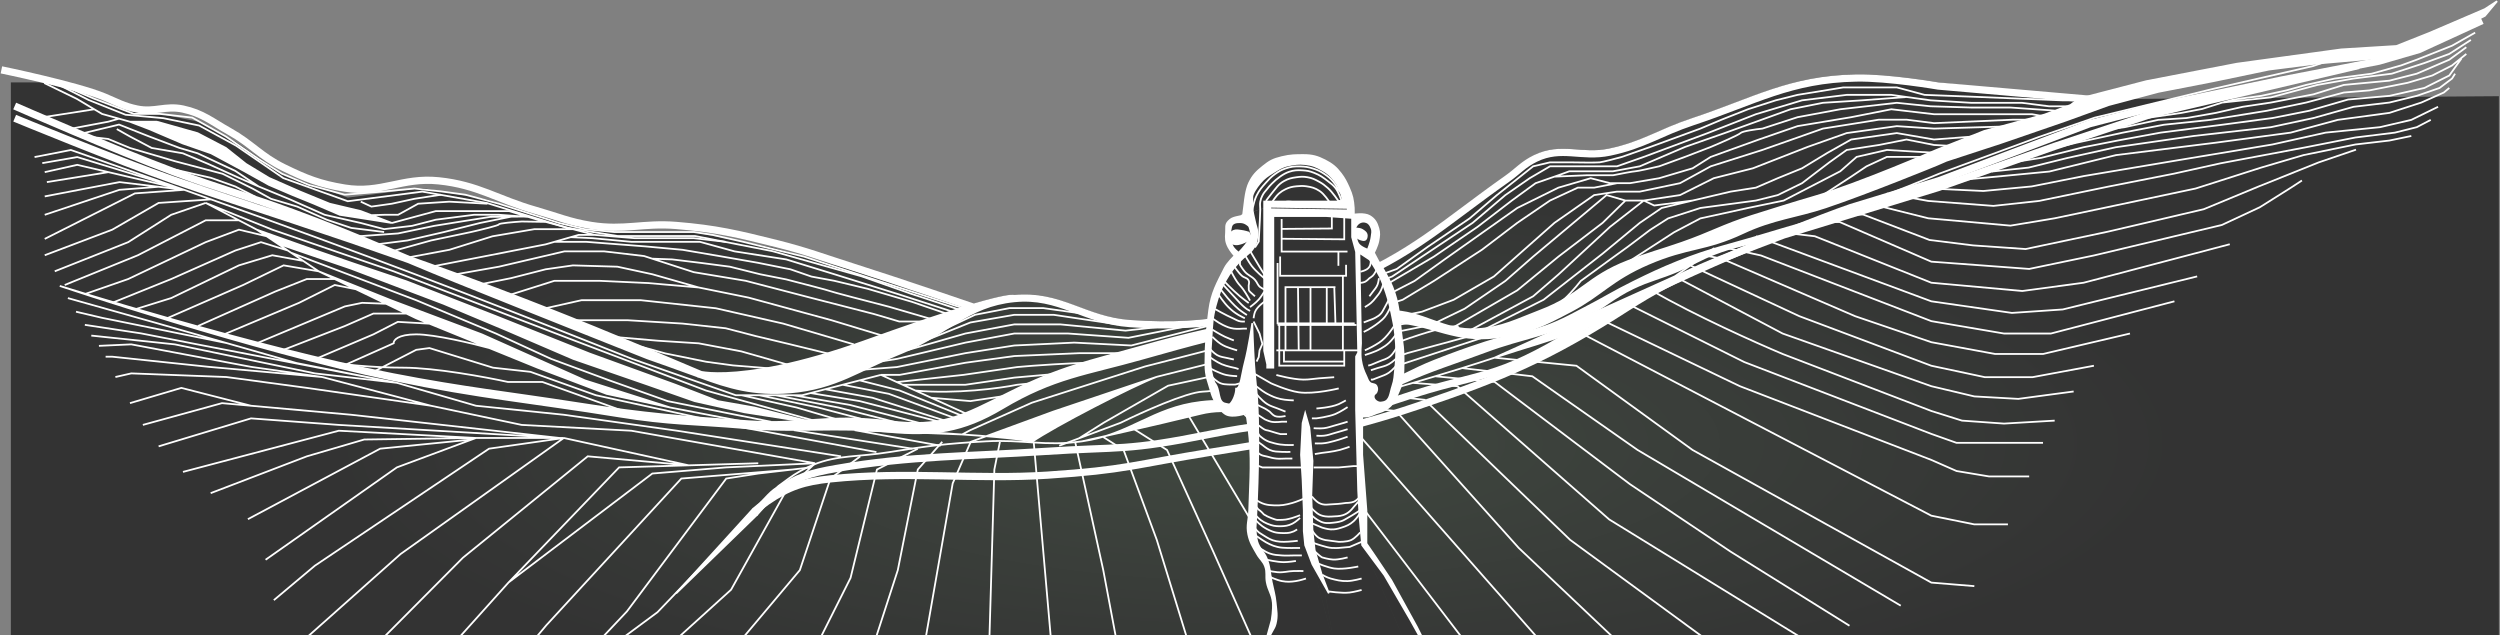 <svg width="1381" height="351" viewBox="0 0 1381 351" fill="none" xmlns="http://www.w3.org/2000/svg">
<rect x="0" y="0" width="1381" height="351" fill="#808080" stroke="none"/>
<path fill-rule="evenodd" clip-rule="evenodd" d="M595.402 169.406C584.633 165.382 574.301 161.521 560.14 162.943C560.14 162.943 558.424 161.333 531.467 169.681V169.573L502.768 160.103L475.934 150.632L426.571 136.713L383.953 128.39H341.191L313.066 123.798L269.013 110.166L233.282 103.852L192.099 109.162L156.512 96.391L130.395 78.453L110.032 67.352L90.228 63.283L69.339 61.384L48.992 53.245L33.677 45.5H6V415.838H8.112V448.822H1380.39V53.135L1153.35 54.809L1070.71 45.536C1070.71 45.536 1043.13 40.748 1025.33 41.096C998.41 41.623 980.924 48.265 959.702 56.325C952.141 59.197 944.105 62.249 935 65.268C927.725 67.681 921.906 70.236 916.336 72.681C908.057 76.316 900.326 79.71 889.175 82.041C882.48 83.44 876.676 83 871.102 82.577C863.599 82.008 856.513 81.471 848.231 85.494C843.901 87.597 841.21 89.836 838.239 92.308C836.524 93.734 834.716 95.239 832.445 96.84C823.897 102.867 816.368 108.487 809.289 113.773C787.536 130.012 770.025 143.085 740.197 155.05C697.449 172.197 670.214 180.016 624.27 176.755C612.912 175.949 604.017 172.626 595.402 169.406Z" fill="url(#paint0_radial_24290_3331)"/>
<path d="M690.953 178.755L697.257 176.015L722.746 167.792L753.169 155.185L771.532 148.607L788.799 136.273L811.821 120.651L826.895 107.769L846.903 91.873L856.221 89.68H866.91C871.661 89.772 881.656 89.9 883.629 89.68C885.603 89.461 892.674 87.579 895.963 86.666L911.585 81.184L922.822 77.073L939.267 71.043L951 66.11L965.578 60.354L980.926 55.421L992.986 52.406L1018.2 48.293H1047.8L1063.15 52.406L1093.16 53.571L1138.98 55.421H1145.11M693.694 178.755L717.813 172.178L736.45 165.6L753.169 159.022L769.065 152.718L785.51 141.755L813.466 123.118L831.555 107.769L844.984 98.451L856.221 91.873H874.859H893.222L908.022 86.666L943.378 73.51L969.963 63.095L995.453 55.421L1020.12 52.406H1044.79L1053.15 53.571M717.813 174.37L745.22 167.792L762.761 159.022L792.088 141.755L816.206 125.31L831.555 113.521L835.118 110.784L848.273 101.192L858.67 97.576M1053.15 53.571L1066.44 55.421L1088.73 56.791H1096.91H1116.84L1131.83 58.71H1142.22M1053.15 53.571L1028.62 55.421L1006.96 56.791L989.149 60.354L952.697 73.51L930.77 81.184L905.829 91.873L891.029 94.614H880.614H866.91L860.881 96.806L858.67 97.576M858.67 97.576L876.503 96.806H891.029C894.684 96.076 902.266 94.614 903.363 94.614C904.459 94.614 912.59 92.787 916.518 91.873L930.77 86.666L945.022 81.184C950.047 79.083 960.371 74.606 961.467 73.51C962.563 72.413 969.963 71.409 973.526 71.043L992.986 64.739L1016.56 60.354L1047.8 56.791L1066.44 58.71L1088.73 59.398H1110.53L1124.16 60.354L1135 61.101M740.835 172.178L757.006 167.792L781.399 155.185L797.843 143.399L838.132 114.895L860.881 103.658L878.696 98.451L889.385 101.192H893.222M747.139 174.37L774.821 165.6L792.088 155.185L818.673 137.918L838.132 123.118L856.221 110.784L871.57 103.658H880.614L893.222 101.192M893.222 101.192H900.348L916.518 98.451L935 92.969L945.022 86.666L971.608 77.073L992.986 69.673L1022.59 64.739L1044.79 60.354L1068.36 63.095H1091.62H1107.3H1122.46L1131.83 64.739M774.821 174.37L785.51 172.178L803 165.6L825.251 152.718L858.67 123.118L880.614 107.769L893.222 105.851H905.829L928.03 101.192L945.022 91.873L973.526 82.829L1006.96 71.043L1037.93 66.11H1053.15L1068.36 68.028L1112.24 66.11H1124.16M908.022 110.784L928.03 107.769L946.667 98.451L968.319 92.969L998.467 81.184L1020.12 73.51L1047.8 69.673L1068.36 71.043L1113.94 69.673M908.022 110.784H897.881M908.022 110.784L913.778 113.521L935 110.784L935.682 110.624M908.022 110.784L889.385 125.31L860.881 151.622L846.903 163.681L811.821 182.592M897.881 110.784L887.466 107.769L846.903 141.755L831.555 155.185L809.08 170.533L792.088 178.755M897.881 110.784L885.274 123.118L860.881 141.755L838.132 160.392L799.762 182.592M818.673 182.592L852.659 165.6L885.274 140.111L905.829 123.118L917.889 114.895L935.682 110.624M935.682 110.624L955.986 105.851L969.963 103.658L982.023 98.451L995.453 92.969L1009.43 84.473L1022.59 77.073L1047.8 73.51L1068.36 77.073L1094.35 75.07M860.881 167.792C864.608 165.6 870.656 158.474 873.214 155.185L889.385 143.399L899.252 136.273L911.585 126.955L921.452 120.651L939.267 114.895L969.963 110.784L982.023 107.769L995.453 101.192L1010.53 89.68L1020.12 82.829L1037.93 80.088L1053.15 77.073L1068.36 80.088L1088.73 81.184M895.963 146.962L924.741 128.325L939.267 120.651L965.578 114.895L985.312 110.784L1016.56 94.614L1025.6 86.666L1042.32 82.829L1069.73 84.473L1065.34 86.666H1042.32L1031.08 91.873L1022.59 97.576L1006.96 107.769" stroke="white"/>
<path d="M71.763 67.236H86.712L109.136 73.578L124.764 81.732L135.862 90.566L148.546 98.267L165.534 105.741L182.068 112.533L199.282 116.613L205.171 118.859L216.496 123.179L205.171 121.369L187.731 118.652L173.461 112.533L161.23 107.553L148.546 102.115L134.73 94.416L124.764 89.059L116.61 84.677L100.982 79.241L82.409 71.313L71.763 67.236Z" fill="white"/>
<path d="M532.235 170.294L485.123 155.118L444.127 141.753L410.605 133.598L393.618 129.748L383.199 128.164H355.793H339.258L322.95 126.577L308.907 123.179L275.612 112.533L257.039 107.553L243.676 105.741L228.953 104.153L212.192 105.741L190.448 107.553L170.517 102.115L155.794 96.002L142.884 87.847L124.764 75.388L106.191 64.971L88.524 62.933H74.028L52.058 54.55L24.408 42.863M24.408 45.857L42.318 54.55L52.058 60.364M71.763 67.236H86.712M71.763 67.236L65.755 65.558M71.763 67.236L82.409 71.313L100.982 79.241L116.61 84.677L124.764 89.059M86.712 67.236L109.136 73.578L124.764 81.732L135.862 90.566L148.546 98.267L165.534 105.741L182.068 112.533L199.282 116.613L205.171 118.859M86.712 67.236L98.037 73.578L109.136 79.241L124.764 89.059M216.496 123.179L240.731 116.613H267.005H281.275L291.757 119.803M216.496 123.179L205.171 118.859M216.496 123.179L205.171 121.369L187.731 118.652L173.461 112.533L161.23 107.553L148.546 102.115L134.73 94.416L124.764 89.059M328.386 129.748L350.583 131.562H364.173H380.481H383.199L400.866 133.598M328.386 129.748L316.472 126.577M328.386 129.748H319.667L315.273 131.009M22.464 64.971L52.058 60.364M52.058 60.364L56.361 62.933L59.748 63.879L65.755 65.558M38.015 71.313L59.748 67.236L65.755 65.558M142.884 103.023L129.973 94.416L109.136 84.677L99.17 81.732L82.409 75.388L65.755 68.822L46 73.578L47.754 75.388L59.748 76.749L71.763 81.732L96.678 89.059L122.952 96.002L139.486 104.153L149.679 109.818L164.175 114.122L180.483 121.369L194 125.899L212.192 128.164M142.884 103.023L159.418 109.818L179.35 118.652L199.282 123.179L212.192 126.577L227.594 124.767L240.731 121.369L261.796 118.652H275.612L289.134 119.616M142.884 103.023L132.012 98.267L115.025 90.566L100.982 84.677L83.768 81.732L71.763 75.388L64.515 71.313M291.757 119.803L289.134 119.616M291.757 119.803L293.98 120.48L296.204 121.157L296.903 121.369L301.423 122.572M243.676 107.553L228.953 109.818L216.496 112.533L205.171 114.122L199.282 111.404M269.27 112.533L248.206 111.404L230.992 112.533L219.893 118.652H212.192L205.171 118.859M90.216 92.219L116.61 98.267L129.973 103.023L141.158 108.722M197.839 130.533L219.893 128.954L239.883 124.767L254.807 122.354L270.878 119.803L282.351 119.686M289.134 119.616L282.351 119.686M208.17 134.981L225.103 132.829L245.336 128.164L265.138 123.179L282.351 119.686M216.496 138.856L238.161 132.829L260.259 128.164C265.377 127.005 275.612 124.535 275.612 123.932C275.612 123.329 284.031 122.629 288.241 122.354L301.423 122.572M301.423 122.572L316.472 126.577M225.103 142.3L248.206 137.995L272.026 130.533L295.272 126.577H309.766H316.472M238.161 147.322L268.439 141.439L301.423 134.981L306.246 133.598M252.08 151.483L275.612 147.322L311.775 138.856H333.729L355.793 141.439L360.274 142.893M510.804 177.6H496.741L482.678 173.438L447.522 164.398L411.935 155.118L383.199 150.335L360.274 142.893M516.543 176.882L491 169.42C480.43 166.694 459.145 161.155 458.571 160.811C457.997 160.466 442.165 156.362 434.32 154.353L419.827 151.483L403.182 147.322L386.68 145.17L371.325 143.304L360.274 142.893M306.246 133.598H323.972L356.689 136.129L377.065 137.995L397.298 141.439L418.679 145.17L436.616 148.757L448.239 152.775L460.867 155.118L479.234 159.519L503.629 166.694L519.987 172.29L523.718 173.438M306.246 133.598L315.273 131.009M526.588 172.29L496.741 162.676L460.867 151.483L434.32 143.304L405.764 138.856L386.68 133.598H359.702H348.94L327.129 131.562L315.273 131.009M263.847 157.367L282.351 153.636L301.423 148.757L316.472 146.604L341.048 147.322L360.274 151.483L385.962 158.802M385.962 158.802L413.513 164.398L459.289 176.882L488.131 185.635M385.962 158.802L358 156.362L331.003 155.118H306.246L282.351 162.676M301.423 170.281L321.245 165.833H353.962L395.433 170.281L432.598 178.748L471.629 190.227M457.136 195.25L436.616 190.227L417.388 185.635L400.866 181.331L377.065 178.748L346.501 176.882H311.775M333.729 185.635L363.433 188.218L385.962 189.653L409.495 194.102L436.616 201.85M431.737 204.003L404.904 201.85L390.123 199.842L367.595 195.25L354.68 191.662L346.501 190.945" stroke="white"/>
<path d="M820.447 186.047L768.057 203.238L707.072 220.429L675.147 224.522" stroke="white"/>
<path d="M581.827 227.387L639 208.15C626.082 213.063 582.073 235.656 569.958 244.168C569.353 243.674 563.277 242.446 544.753 240.959L581.827 227.387Z" fill="white"/>
<path d="M815.126 184.821L777.471 195.055L725.49 213.062L682.514 222.476M805.303 181.956C807.35 179.5 802.52 177.863 766.829 190.96C722.216 207.332 675.966 215.928 664.505 216.337C655.337 216.665 630.397 227.934 619.073 233.528L596.051 242.126M585.102 246.216L596.051 242.126M790.569 179.5L749.639 187.686L694.793 202.421L645.268 213.062L609.659 233.528L596.051 242.126M775.015 175.816L712.393 181.956L632.58 202.421L569.958 222.476L535.986 237.62L531.456 239.998M519.614 246.216L472.075 237.62L531.456 239.998M787 177.044L720.579 187.686L639 208.15M639 208.15L581.827 227.387L535.986 244.168M639 208.15C626.082 213.063 582.073 235.656 569.958 244.168C569.226 243.571 560.502 241.901 531.456 239.998M531.456 239.998L495.149 237.62M504.022 247.856L438.512 237.62M484.136 249.729L396.034 233.528" stroke="white"/>
<path d="M975.424 129.245C991.914 124.173 1001.38 122.023 1017.73 116.516C1017.73 116.516 992.171 126.589 975.424 131.961C964.526 135.457 957.97 136.06 947.295 140.189C939.049 143.379 934.888 146.243 926.758 149.717C917.248 153.78 911.37 154.761 902.05 159.244C891.128 164.498 886.277 169.779 875.471 175.267C855.193 185.565 841.746 186.367 820.44 194.322C802.188 201.136 792.093 203.966 774.281 211.857C750.079 222.579 734.983 225.998 706.998 228.572C690.984 230.044 678.816 224.693 663.21 228.572C647.675 232.433 625.103 237.608 610.92 240.822C606.876 242.086 602.526 243.123 597.697 243.799C597.697 243.799 603 242.616 610.92 240.822C629.234 235.097 641.289 224.713 663.21 222.086C679.177 220.173 688.344 223.177 704.389 222.086L705.587 222.005C727.327 220.529 740.285 219.649 761.291 212.727C773.854 208.588 780.058 204.1 792.363 199.25C803.205 194.978 809.368 192.777 820.44 189.143C835.609 184.164 845.093 184.247 859.748 177.912C866.049 175.188 869.362 173.183 875.471 170.051C885.947 164.678 891.487 161.023 902.05 155.825C911.56 151.145 916.933 148.571 926.758 144.594C945.23 137.117 956.377 135.105 975.424 129.245Z" fill="white"/>
<path d="M1017.73 116.516C1038.95 109.367 1071.26 95.926 1071.26 95.926L1126.43 75.615L1157.12 64.993L1223.05 48.974L1277.68 36.497L1289.99 32.281M1017.73 116.516C1001.38 122.023 991.914 124.173 975.424 129.245C956.377 135.105 945.23 137.117 926.758 144.594C916.933 148.571 911.56 151.145 902.05 155.825C891.487 161.023 885.947 164.678 875.471 170.051C869.362 173.183 866.049 175.188 859.748 177.912C845.093 184.247 835.609 184.164 820.44 189.143C809.368 192.777 803.205 194.978 792.363 199.25C780.058 204.1 773.854 208.588 761.291 212.727C739.902 219.775 726.857 220.559 704.389 222.086C688.344 223.177 679.177 220.173 663.21 222.086C636.448 225.293 624.389 240.063 597.697 243.799M1017.73 116.516C1017.73 116.516 992.171 126.589 975.424 131.961C964.526 135.457 957.97 136.06 947.295 140.189C939.05 143.379 934.888 146.243 926.758 149.717C917.248 153.78 911.37 154.761 902.05 159.244C891.128 164.498 886.277 169.779 875.471 175.267C855.193 185.565 841.746 186.367 820.44 194.322C802.188 201.136 792.093 203.966 774.281 211.857C750.079 222.579 734.983 225.998 706.998 228.572C690.984 230.044 678.816 224.693 663.21 228.572C639 234.589 597.697 243.799 597.697 243.799M597.697 243.799C577.137 246.677 565.266 242.651 544.538 243.799C523.532 244.963 511.76 246.379 491 249.789C474.603 252.482 462.995 251.204 449.443 256.652C447.025 257.624 444.544 258.81 441.964 260.271C437.024 263.068 434.63 265.244 429.984 268.507L363.198 338.171L308.759 378.471L268.459 454.121" stroke="white"/>
<path d="M1053.52 104.153H1066.87L1095.62 105.504L1122.32 102.983L1151 97.278L1202.9 88.547L1255.28 79.815L1284.66 73.267L1314.72 70.247L1332.01 66.217L1346.78 58.999M1042.22 106.893L1065.15 111L1101.16 113.738L1126.35 111L1165.13 102.983L1200.89 95.932L1226.58 90.224L1273.92 81.326L1301.12 75.953L1322.94 73.267L1335.03 70.247L1342.75 66.217M1023.74 113.738H1037.77L1065.15 120.582L1110.57 124.641L1135 120.582L1167.48 113.738L1212.81 104.153L1249.07 92.575L1272.41 85.692L1301.12 79.815L1319.92 77.632L1332.01 75.113M1078.84 99.793L1105.87 97.278L1132.06 94.756L1168.82 85.692L1224.06 78.807L1265.36 73.267L1291.38 66.217L1319.92 62.354L1337.55 56.646L1349.97 51.108L1352.99 48.587M1100.33 94.756L1120.64 92.575L1142.3 87.203L1168.82 81.326L1211.8 75.113L1254.45 70.247L1277.95 65.21L1300.11 58.999L1319.92 56.646L1335.03 52.954L1347.62 48.587L1354.51 43.384L1356.18 40.699M1359.71 32.303L1352.99 41.704L1339.23 48.587L1319.92 52.954L1297.09 54.97L1275.6 61.182L1255.28 65.21L1227.58 68.904L1193.5 73.267L1169.83 77.632L1151 81.326L1127.52 87.203L1108.22 90.224M1118.96 85.692L1147.17 78.807L1172.68 73.267L1195.35 68.904L1221.04 66.217L1252.26 61.182L1273.92 56.646L1294.74 51.108L1308.84 49.933L1329.99 45.736L1343.59 41.704L1354.51 36.166L1362.4 29.787M1362.4 26.093L1352.99 32.976L1335.03 40.699L1319.92 44.558L1294.74 46.908L1277.95 52.113L1254.45 56.646L1238.83 58.999L1224.06 62.354L1207.77 65.21L1192.16 66.217L1173.69 70.247L1166.14 71.252M1185.61 65.21L1205.09 62.354L1216.5 60.171L1227.58 56.646M1227.58 56.646L1254.45 53.792L1280.13 46.908L1300.11 43.384L1321.26 40.699L1339.23 34.821L1352.99 29.787L1364.91 22.061M1227.58 56.646L1233.96 54.97L1249.07 52.954L1263.01 49.933L1273.92 46.908L1289.7 43.384L1310.18 40.699L1326.3 36.166L1335.03 32.976L1354.51 25.25L1367.27 18.031" stroke="white"/>
<path d="M1012.79 118.529H1029.22L1065.84 132.562L1089.92 135.555L1118.96 137.569L1164.29 128L1217.34 115.576L1247.73 102.985L1280.8 89.722L1301.45 82.672" stroke="white"/>
<path d="M925.112 152.686L825.579 197.59C843.572 191.59 856.283 188.381 870.816 182.684C875.226 180.956 879.803 178.998 884.747 176.665C886.101 176.025 887.482 175.358 888.895 174.659C892.534 172.86 896.39 170.753 900.317 168.471C904.5 166.041 908.764 163.412 912.929 160.746C917.153 158.042 921.275 155.3 925.112 152.686Z" fill="white"/>
<path d="M999.784 122.638H1016.21L1066.87 144.541L1120.92 148.562L1156.67 141.119L1227.36 124.272L1248.38 114.446L1265.3 103.801L1271.58 99.707M984.725 128.455L1002.52 130.509L1066.87 156.178L1117.1 160.746L1151 156.178L1231.73 134.916M970.008 130.509L1066.87 166.445L1111.37 172.853L1139.48 170.943L1213.72 152.686M953.923 137.012L972.746 141.119L1066.87 177.397L1107 184.242H1132.93L1201.16 166.445M941.602 141.119L951 142.83L1024.77 174.659L1066.87 189.034L1102.09 195.536H1128.56L1176.6 184.242M929.281 144.541L993.966 174.659L1066.87 202.039L1096.36 208.334H1122.83L1156.67 202.039M947.078 137.012C947.078 137.012 937.615 144.167 925.112 152.686M825.579 197.59L925.112 152.686M825.579 197.59C843.572 191.59 856.283 188.38 870.816 182.684M825.579 197.59L870.816 202.039L935 248.585L1066.87 321.827L1090.62 323.784M825.579 197.59C820.056 199.432 813.938 201.383 807.631 203.34M747.888 220.863C747.888 220.863 752.188 219.667 759.018 217.722M925.112 152.686L984.725 184.242L1066.87 213.333L1090.62 218.979L1114.91 220.343L1145.48 216.249M925.112 152.686C921.275 155.3 917.153 158.042 912.929 160.746M912.929 160.746C935.867 174.067 970.351 189.49 984.725 195.536L1066.87 227.023L1083.8 232.352L1107 233.99L1135 232.352M912.929 160.746C908.764 163.412 904.501 166.041 900.317 168.471M900.317 168.471C896.39 170.753 892.534 172.86 888.895 174.659C887.482 175.358 886.101 176.025 884.747 176.665M900.317 168.471L963.506 199.986L1066.87 239.687L1080.8 244.634H1102.09H1128.56M884.747 176.665L961.11 213.333L1066.87 254.061L1080.8 260.191L1098.81 263.193H1120.92M884.747 176.665C879.803 178.998 875.226 180.956 870.816 182.684M870.816 182.684L1066.87 284.864L1090.62 289.668H1109.18M807.631 203.34L846.456 207.857L904.639 248.585L1049.96 334.573M807.631 203.34C802.743 204.858 797.742 206.379 792.815 207.857M792.815 207.857L825.579 210.938L900.317 267.409L955.976 304.714L1021.65 345.658M792.815 207.857C788.607 209.12 784.454 210.35 780.472 211.519M780.472 211.519L805.044 213.333L888.895 286.917L1000.67 355.754M780.472 211.519C772.238 213.937 764.74 216.092 759.018 217.722M759.018 217.722L787 220.863L867.334 298.211L1066.87 444.352M734.883 223.601L771.161 227.023L838.927 302.661L1000.81 455.988M724.958 223.601L744.124 232.842L940.575 455.988M886.842 455.988L750.626 277.676C742.298 267.637 722.973 245.505 712.294 237.291M833.582 455.988L771.161 351.695L695.727 237.291L685.515 227.023M655 227.023L737.594 365.48L787 455.988M737.594 455.988L670.198 304.714L644.669 248.585L626.799 237.291M687.557 455.988L639 298.211L620.672 248.585L609.439 241.41M635.989 455.988L609.439 314.933L593.905 244.056M571.016 244.056L589.527 455.988M552.355 244.056L549.285 259.363L543.529 455.988M536.238 244.056L526.261 267.037L493.259 455.988M450.28 455.988L495.945 314.933L507 259.363L520.505 244.056M507 247.85L484.433 259.363L469.851 319.226L401.161 455.988M475.223 252.072L458.722 264.351L441.838 314.933L395.021 370.647L358 455.988M450.28 255.909L447.89 258.185M450.28 255.909L401.161 258.185L360.338 261.579L280.969 321.708M450.28 255.909L348.713 237.928L288.184 234.722L238.077 224.137M309.064 455.988L350.891 373.717L403.848 325.75L434.163 271.259L447.89 258.185M447.89 258.185L437.818 259.363M306.624 379.832L346.308 337.742L401.161 264.351L418.863 261.579L437.818 259.363M437.818 259.363L376.373 264.351L301.813 345.358L265.736 388.25L215.629 455.988M280.969 321.708L221.241 388.25L162.315 455.988M280.969 321.708L342 258.185L380.432 257.047M418.863 255.909L380.432 257.047M380.432 257.047L324.662 252.072L255.715 308.078L187.168 377.026L104.592 455.988M380.432 257.047L311.434 241.937M311.434 241.937L221.241 306.074L141.471 377.026L16.804 442.365M311.434 241.937L270.146 247.85L173.94 312.488L151.271 331.519M311.434 241.937H309.064M262.93 241.937L260.646 242.787M262.93 241.937L201.198 242.787L169.531 252.072L116.369 272.421M262.93 241.937L187.168 237.928L101.071 260.684M262.93 241.937H309.064M146.702 309.216L219.237 258.185L260.646 242.787M260.646 242.787L210 247.85L136.943 286.796M309.064 241.937L187.168 234.722L138.665 231.114L87.619 246.572M309.064 241.937L194 229.11L138.665 224.137M78.914 234.722L122.63 222.696L138.665 224.137M138.665 224.137L100.182 214.278L71.793 222.696M63.748 208.265L72.523 206.261L125.035 208.265L169.531 214.278L238.077 224.137M238.077 224.137L177.949 208.265M177.949 208.265L115.415 202.653L62 197.041H58.341M177.949 208.265L138.665 202.653L72.523 190.227L54.648 191.049M464.561 252.072L373.967 237.928L311.434 229.11L262.93 224.137L219.237 211.472M219.237 211.472L173.94 206.261L96.575 190.227L50.428 185.378M219.237 211.472L163.857 200.562L125.179 189.511M219.237 211.472L108.959 190.227L77.945 184.164L46.867 179.444M37.503 164.673L86.5 178.46L125.179 189.511M41.987 172.19L56.556 175.608L125.179 189.511" stroke="white"/>
<path d="M416.876 282.33C416.876 282.33 420.906 278.925 423.684 277.011C435.71 268.726 444.401 266.023 458.926 264.506C499.816 260.234 540.029 265.024 578.593 262.475C622.232 259.591 626.063 256.679 669.242 249.727C714.383 242.458 740.172 238.769 783.494 224.148C830.444 208.302 856.667 196.995 898.315 170.148C927.966 151.034 950.288 143.104 985.283 129.79L1070.55 103.641L1135 80.842L1188.65 62.971L1302.97 36.16" stroke="white" stroke-width="4"/>
<path d="M1002.13 108.69C1026.44 101.633 1069.95 82.728 1069.95 82.728L1096.02 72.379L1129.39 63.304L1143.73 58.035L1148.42 54.522L1185.59 44.866L1235.64 35.206L1293.31 27.303L1323.79 25.424L1341.9 18.229L1372.64 5.056L1379.37 0.664L1372.64 8.734L1350.64 19.76L1335.49 25.424L1318.3 31.636L1304.79 32.914L1278.67 35.206L1253.29 38.439L1222.47 44.866L1192.32 50.717L1164.81 58.035L1141.39 66.524L1105.68 78.818L1075.24 88.77L1069.95 91.065C1069.95 91.065 1032.62 106.409 1008.48 114.519C992.604 119.855 979.543 120.843 962.956 128.646C941.737 138.628 932.812 136.193 910.601 145.752C890.126 154.564 884.63 162.953 868.096 171.7C852.226 180.095 843.927 184.249 826.108 186.443C804.193 189.143 791.66 179.784 772.156 178.105C720.687 173.675 684.37 183.025 630.677 198.241C600.127 206.898 582.332 208.507 553.709 225.58C531.838 238.625 515.091 240.829 491 238.539C460.841 235.672 441.867 238.998 411.678 236.465C383.515 234.102 369.896 234.567 342 230.034C293.236 222.11 265.48 219.942 217.108 209.898C139.708 193.826 33.019 157.947 33.019 157.947C33.019 157.947 139.84 191.633 217.108 206.657C257.152 214.443 279.99 216.616 320.295 222.913C356.626 228.589 376.741 230.129 413.424 232.683C443.677 234.789 456.345 228.444 491 232.683C520.253 236.261 531.193 229.966 557.552 216.786C586.166 202.479 600.696 199.802 630.677 191.352C679.263 177.657 716.306 171.7 766.785 171.7C787 171.7 796.278 182.918 816.136 181.814C829.581 181.066 837.989 176.476 850.579 171.7C873.348 163.063 876.601 152.94 899.328 144.192C911.442 139.53 916.742 138.387 929.002 134.124C944.812 128.626 951.729 124.353 967.683 119.287C978.753 115.773 990.971 111.926 1002.13 108.69Z" fill="white"/>
<path d="M1069.95 82.728C1069.95 82.728 1026.44 101.633 1002.13 108.69C990.971 111.926 978.753 115.773 967.683 119.287C951.729 124.353 944.812 128.626 929.002 134.124C916.742 138.388 911.442 139.53 899.328 144.192C876.601 152.94 873.348 163.063 850.579 171.7C837.989 176.476 829.581 181.066 816.136 181.814C796.278 182.918 787 171.7 766.785 171.7C716.306 171.7 679.263 177.657 630.677 191.352C600.696 199.802 586.166 202.479 557.552 216.786C531.193 229.966 520.253 236.261 491 232.683C456.345 228.444 443.677 234.789 413.424 232.683C376.741 230.129 356.626 228.589 320.295 222.913C279.99 216.616 257.152 214.443 217.108 206.657C139.84 191.633 33.019 157.947 33.019 157.947C33.019 157.947 139.708 193.826 217.108 209.898C265.48 219.942 293.236 222.11 342 230.034C369.896 234.567 383.515 234.102 411.678 236.465C441.867 238.998 460.841 235.672 491 238.539C515.091 240.829 531.838 238.625 553.709 225.58C582.332 208.506 600.127 206.898 630.677 198.241C684.37 183.025 720.687 173.675 772.156 178.105C791.66 179.784 804.193 189.143 826.108 186.443C843.927 184.249 852.226 180.095 868.096 171.7C884.63 162.953 890.126 154.564 910.601 145.752C932.812 136.193 941.737 138.628 962.956 128.646C979.543 120.843 992.604 119.855 1008.48 114.519C1032.62 106.409 1069.95 91.065 1069.95 91.065M1069.95 82.728V91.065M1069.95 82.728L1096.02 72.379L1129.39 63.304L1143.73 58.035L1148.42 54.522L1185.59 44.866L1235.64 35.206L1293.31 27.303L1323.79 25.424L1341.9 18.229L1372.64 5.056L1379.37 0.664L1372.64 8.734L1350.64 19.76L1335.49 25.424L1318.3 31.636L1304.79 32.914L1278.67 35.206L1253.29 38.439L1222.47 44.866L1192.32 50.717L1164.81 58.035L1141.39 66.524L1105.68 78.818L1075.24 88.77L1069.95 91.065" stroke="white"/>
<path d="M416.846 283.614C416.846 283.614 425.598 273.613 428.376 271.699C440.403 263.414 447.428 261.337 461.814 258.824C501.983 251.806 537.976 251.956 576.539 249.407C620.179 246.523 621.154 249.407 669.242 239.725C714.065 230.7 729.749 234.941 773.071 220.319C820.021 204.474 823.825 211.688 872.163 181.995C904.544 162.103 987.482 126.752 1022.35 114.667L1071.04 99.82L1154.26 68.363L1193.37 58.247L1260.15 44.253L1314.1 33.797L1336.19 27.39L1371.1 11.371" stroke="white" stroke-width="4"/>
<path d="M373.486 327.796L418.21 284.348L415.759 281.387L373.486 327.796Z" fill="white" stroke="white"/>
<path d="M251.824 154.09C242.23 150.22 233.825 146.718 225.951 143.405C280.001 162.504 323.558 179.818 387.071 206.899C393.102 208.026 420.564 210.595 479.416 189.401C556.587 161.609 560.14 164.943 560.14 164.943C533.378 167.63 522.435 183.493 497.49 193.555C473.983 203.036 461.577 213.112 436.32 215.26C416.573 216.939 402.562 212.688 387.369 207.026C387.194 206.965 387.032 206.911 386.885 206.864C385.363 206.565 385.431 206.394 386.885 206.864C386.917 206.87 386.949 206.876 386.982 206.883C377.876 203.501 358 196.514 358 196.514C358 196.514 293.234 170.793 251.824 154.09Z" fill="white"/>
<path d="M8.112 58.565C8.112 58.565 64.171 83.123 95.939 94.893C121.533 104.375 136.44 108.126 162.042 117.585C197.546 130.704 216.723 139.931 251.824 154.09C293.234 170.793 358 196.514 358 196.514C358 196.514 378.452 203.704 387.369 207.026M560.14 164.943C533.378 167.63 522.435 183.493 497.49 193.555C473.983 203.036 461.577 213.112 436.32 215.26C416.573 216.939 402.562 212.688 387.369 207.026M560.14 164.943C585.631 162.384 598.716 176.942 624.27 178.755C670.213 182.016 697.449 174.197 740.197 157.05C779.733 141.192 797.63 123.385 832.445 98.84C838.65 94.465 841.402 90.811 848.231 87.494C862.665 80.483 873.468 87.323 889.175 84.041C907.829 80.143 916.912 73.267 935 67.268C969.66 55.774 988.818 43.811 1025.33 43.096C1043.13 42.748 1070.71 47.536 1070.71 47.536L1158 55.135M560.14 164.943C560.14 164.943 556.587 161.609 479.416 189.401C402.245 217.192 379.046 204.125 387.369 207.026M8.112 65.293C8.112 65.293 64.201 88.46 95.939 99.479C121.551 108.371 136.326 112.949 162.042 121.534C251.316 151.333 300.796 170.107 387.369 207.026" stroke="white" stroke-width="4"/>
<path d="M335.066 217.556L296.953 203.1L270.335 192.27L237.214 178.794L229.927 175.83L224.471 173.201L213.254 167.798L196.58 159.766L184.911 154.145L176.044 149.873L167.501 144.124L160.72 139.559L158.959 138.374L153.101 134.431L147.244 130.489L141.874 126.874L174.401 138.374L195.239 145.556L224.471 155.391L273.917 174.651L325.755 195.345L373.086 212.537L396.506 221.569L416.728 225.113L447.775 232.999H444.798L411.291 227.742L383.74 221.569L358 212.537L316.74 198.264L279.45 182.232L245.028 167.798L194 148.424L153.101 134.431L158.959 138.374L160.72 139.559L167.501 144.124L176.044 149.873L215.933 165.84L266.132 184.701L323.092 210.114L370.221 225.113L335.066 217.556Z" fill="white"/>
<path d="M19.086 86.762L39.138 82.852L101.74 104.859M101.74 104.859L42.65 86.762L23.361 90.111M101.74 104.859L70.806 97.636L59.89 95.087M101.74 104.859L87.628 103.174M101.74 104.859L74.52 106.832L24.707 131.972M101.74 104.859C106.791 106.656 111.729 108.416 116.566 110.144M486.642 207.075L474.884 210.114M486.642 207.075H497.019L533.301 200.383L560.313 196.675L596.33 195.086H621.753M486.642 207.075L495.43 211.078M536.038 229.573L514.394 219.715M24.707 95.087L42.65 91.062L59.89 95.087M59.89 95.087L25.893 100.59M24.707 108.5L65.977 100.59L87.628 103.174M87.628 103.174L65.977 104.859L24.707 118.66M116.566 110.144C201.047 140.327 254.787 160.743 349.211 198.272L406.433 218.324H409.626M116.566 110.144L87.628 112.089L62 126.874L24.707 141.002M30.238 149.873L70.806 133.774L94.562 118.66L113.618 112.089M113.618 112.089L131.988 121.702M113.618 112.089L150.416 126.874L217.442 149.873L314.022 186.876L390.028 215.743L451.998 232.999M141.874 126.874L131.988 121.702M141.874 126.874L147.244 130.489M141.874 126.874L174.401 138.374L195.239 145.556L224.471 155.391L273.917 174.651L325.755 195.345L373.086 212.537L396.506 221.569L416.728 225.113L447.775 232.999H444.798L411.291 227.742L383.74 221.569L358 212.537L316.74 198.264L279.45 182.232L245.028 167.798L194 148.424L153.101 134.431M176.044 149.873L167.501 144.124M176.044 149.873L156.659 146.588L134.317 157.43L92.262 175.83M176.044 149.873L184.911 154.145M176.044 149.873L215.933 165.84L266.132 184.701L323.092 210.114L370.221 225.113M370.221 225.113L335.066 217.556L296.953 203.1L270.335 192.27M370.221 225.113L411.291 232.999M131.988 121.702H113.618L76.162 141.002L35.75 157.43M46.921 162.445L70.806 154.145L113.618 133.774L131.988 126.874L147.244 130.489M147.244 130.489L153.101 134.431M62 167.287L94.562 154.145L130.046 138.374L144.174 133.774L158.959 138.374M158.959 138.374L153.101 134.431M158.959 138.374L160.72 139.559M74.52 170.901L94.562 164.659L131.988 146.588L150.416 141.002L167.501 144.124M167.501 144.124L160.72 139.559M109.347 180.101L152.059 161.044L169.473 154.145H184.911M184.911 154.145L196.58 159.766M123.803 184.701L165.202 167.287L184.911 157.43L196.58 159.766M196.58 159.766L213.254 167.798M141.874 189.629L190.5 169.258L200.029 167.287L213.254 167.798M213.254 167.798L224.471 173.201M156.659 193.243L190.5 180.101L206.271 173.201H224.471M224.471 173.201L229.927 175.83L237.214 178.794M174.401 198.272L206.271 184.701L219.742 177.801L237.214 178.794M237.214 178.794L270.335 192.27M187.215 203.1L217.442 189.629C217.333 187.986 219.676 184.701 229.927 184.701C240.178 184.701 261.137 189.747 270.335 192.27M206.271 205.4L229.927 193.243L237.214 192.27L272.311 203.1L293.01 205.4L329.152 218.324L396.506 232.999M181.958 200.143C188.201 201.128 205.088 203.1 222.699 203.1C240.31 203.1 268.588 208.357 280.525 210.985H299.582L346.237 227.742M531.182 229.573L497.019 215.743L474.884 210.114M474.884 210.114L465.506 212.537M528.534 231.368L491 217.556L465.506 212.537M465.506 212.537L455.864 215.029M524.032 232.999L481.924 219.715L455.864 215.029M455.864 215.029L447.775 217.119M519 232.999L474.884 221.569L447.775 217.119M447.775 217.119L443.114 218.324H438.227M512.379 234.81L469.477 223.687L438.227 218.324M438.227 218.324H428.428M500.991 234.81L463.121 225.113L428.428 218.324M428.428 218.324H419.424M481.924 232.999L451.998 225.113L419.424 218.324M419.424 218.324H409.626M466.829 232.999L440.081 225.113L409.626 218.324M516.616 184.228L538.597 173.9L557.665 170.192H576.203L602.686 173.9M617.516 179.196L582.029 173.9H560.313L536.038 178.137L508.407 189.26M500.991 193.497L533.301 184.228L560.313 179.196H585.737L621.753 182.639L653.003 179.196M665.98 178.137L623.342 186.611L589.974 184.228H560.313L533.301 189.26L495.43 198.264L481.924 200.383M474.884 204.355L495.43 202.766L533.301 195.086L560.313 190.849L593.417 189.26L624.931 190.849L670.482 179.196M495.43 211.078L532.241 207.075L561.902 202.766C569.67 201.972 593.787 200.383 602.686 200.383M495.43 211.078L498.634 212.537M589.974 205.944L560.313 208.592L533.301 212.537H498.634M498.634 212.537L505.672 215.743M505.672 215.743C527.775 217.808 552.368 214.466 561.902 212.537L576.203 211.078M505.672 215.743L514.394 219.715M514.394 219.715L536.038 221.569L557.665 218.324M160.72 139.559L192.165 151.498L229.927 165.84L273.917 184.228L304.447 198.264L336.615 210.114L368.783 221.569L399.517 227.742L425.948 232.999" stroke="white"/>
<path d="M398.747 208.701L431.607 210.779L472.787 203.501M406.33 211.41L425.694 212.95L444.166 210.779L465.312 207.278M414.999 207.846L433.634 208.701L479.085 199.42L486.458 197.719M425.127 205.252H437.279L458.263 201.364L494.965 192.938M440.115 202.336L468.391 196.907L510.116 185.889M465.312 195.611L499.34 186.889L519.271 181.3M482.812 189.129L497.639 185.889L522.998 178.191" stroke="white"/>
<path d="M0.777 38.59C0.777 38.59 42.126 47.097 57.716 53.568C64.637 56.441 68.369 58.729 75.71 60.232C85.398 62.217 91.363 58.164 101.034 60.232C111.905 62.557 116.989 67.137 126.692 72.561C138.979 79.43 144.041 86.364 156.682 92.555C169.137 98.654 176.652 101.64 190.337 103.884C210.429 107.179 222.066 97.803 242.319 99.885C264.104 102.126 274.898 110.241 295.968 116.213C307.904 119.597 314.373 122.586 326.624 124.544C344.743 127.439 355.32 123.052 373.608 124.544C395.487 126.328 407.629 129.206 428.922 134.54C445.693 138.741 454.763 142.308 471.241 147.536C497.129 155.749 537.219 169.528 537.219 169.528" stroke="white" stroke-width="4"/>
<path d="M33.677 47.5L48.992 55.245L69.339 63.384L90.228 65.283L110.032 69.352L130.395 80.453L156.512 98.391L192.099 111.162L233.282 105.852L269.013 112.166L313.066 125.798L341.191 130.39H383.953L426.571 138.713L475.934 152.632L502.768 162.103L531.467 171.573" stroke="white"/>
<path fill-rule="evenodd" clip-rule="evenodd" d="M682.058 141.307C682.058 141.307 679.74 138.73 678.584 136.473C677.068 133.509 677.023 131.706 677.278 128.387C677.477 125.798 676.796 124.179 678.584 122.296C680.056 120.747 681.108 120.412 682.845 119.972C684.215 119.625 685.675 119.344 685.675 119.344L686.709 118.569L687.613 111.334C687.613 111.334 688.249 104.726 690.068 100.997C692.094 96.845 694.092 94.848 697.691 91.952C701.33 89.023 703.113 88.01 708.022 86.816C712.939 85.62 715.846 85.656 720.171 85.656C724.842 85.656 727.771 86.466 731.928 88.596C735.836 90.599 738.052 92.386 740.714 95.88C742.754 98.558 743.75 100.633 745.129 103.704C746.986 107.839 747.496 110.301 747.819 114.823C747.923 116.282 747.819 118.569 747.819 118.569C747.819 118.569 753.643 117.586 756.604 119.344C759.374 120.987 760.478 122.973 761.385 126.063C762.166 128.726 761.893 130.441 761.385 133.169C760.89 135.822 758.93 139.629 758.93 139.629L761.385 144.28C761.385 144.28 766.786 152.622 769.136 158.491C772.9 167.888 772.787 173.899 774.046 183.943C774.77 189.722 775.449 192.977 775.338 198.801C775.212 205.371 775.617 209.433 773.012 215.467C770.92 220.313 769.713 223.828 765.131 226.449C763.399 227.44 762.233 227.592 760.351 228.257C758.2 229.018 757.068 229.863 754.796 230.066C753.891 230.147 752.47 230.066 752.47 230.066V251.254L754.796 281.874V300.22L759.576 307.196L768.49 320.504L782.702 346.343L795.234 371.407L777.877 358.703L761.385 320.504L752.47 301.124L751.049 285.75L750.274 271.151L749.111 226.449V200.351V196.992L750.274 194.795L749.111 139.112L746.915 130.972V120.378L732.703 119.344H720.817H703.375V178.517V203.064H700.016V201.255L698.337 193.762V114.973V111.334H741.876C741.876 111.334 741.21 107.276 740.196 104.875C739.237 102.603 738.509 101.372 736.966 99.448C734.998 96.993 747.552 110.253 743.588 111.334C739.409 112.473 744.501 113.289 740.196 112.803C736.887 112.429 738.113 110.635 734.857 111.334C731.371 112.082 725.487 110.919 722.459 112.803C719.382 114.718 712.217 108.558 709.887 111.334C707.62 114.033 700.016 110.958 700.016 112.803C700.016 113.895 699.316 114.533 698.337 114.973C695.9 116.07 691.74 115.945 692.374 118.569C693.006 121.184 693.441 123.595 694.001 125.318C694.56 127.04 694.675 128.521 694.461 130.972C694.181 134.18 693.212 135.925 691.748 137.949C690.284 139.973 687.375 141.608 684.9 144.28C681.519 147.929 679.766 150.179 677.278 154.486C674.311 159.621 673.16 162.849 671.593 168.569C669.764 175.244 669.627 179.227 669.268 186.139C668.755 195.983 667.434 202.074 670.818 211.333C674.478 215.467 672.09 222.362 677.278 223.089C678.177 223.216 678.95 223.72 679.603 223.089C681.43 221.327 682.845 217.272 682.845 214.715C685.401 214.715 685.927 206.694 687.613 200.351C689.843 191.964 691.748 178.517 691.748 178.517C691.748 178.517 692.185 192.386 692.781 201.255C693.295 208.885 693.967 213.133 694.461 220.764C696.261 248.559 693.557 292.08 693.557 292.08C693.557 292.08 693.712 296.414 694.461 299.057C695.624 303.164 698.212 304.639 699.758 308.618C701.625 313.423 701.455 316.483 702.471 321.537C703.362 325.971 704.236 328.405 704.667 332.906C705.101 337.427 705.746 354.292 704.667 358.703C703.868 361.973 701.897 349.127 701.179 352.415C700.415 355.915 700.227 358.135 701.179 361.588C701.953 364.395 704.667 368.177 704.667 368.177C704.667 368.177 700.823 364.615 699.758 361.588C698.569 358.209 699.758 352.415 699.758 352.415L702.471 342.596C702.471 342.596 703.468 336.683 703.117 332.906C702.689 328.297 700.594 326.091 699.758 321.537C699.144 318.194 700.023 316.072 698.854 312.881C697.775 309.938 696.006 308.89 694.461 306.163C692.145 302.076 690.497 299.783 689.551 295.181C688.505 290.087 689.924 287.073 690.068 281.874C690.567 263.817 691.744 253.552 689.551 235.622C689.199 232.739 688.518 228.257 688.518 228.257C688.518 228.257 681.171 230.947 677.278 228.903C675.255 227.842 673.014 224.898 673.014 224.898C673.014 224.898 670.218 220.703 669.268 217.272C667.438 210.667 665.879 208.108 665.879 201.255C665.88 189.151 666.495 182.747 667.971 171.333C669.225 161.641 672.387 156.382 676.503 148.156C678.043 145.076 682.058 141.307 682.058 141.307ZM744.46 116.244L701.696 115.598V116.746L743.588 117.854L744.46 116.244ZM756.604 143.375L750.92 139.629L751.824 189.628C751.824 189.628 751.279 195.26 751.824 198.801C752.397 202.522 753.182 204.571 754.796 207.973C755.434 209.32 755.558 210.272 756.604 211.333C757.761 212.506 759.594 211.808 760.351 213.271C760.954 214.435 760.895 215.436 760.351 216.63C759.995 217.412 759.201 217.494 758.93 218.309C758.363 220.009 759.71 221.549 761.385 222.185C762.375 222.561 763.06 222.397 764.098 222.185C768.016 221.386 767.831 217.05 769.136 213.271C770.339 209.789 770.279 207.629 770.687 203.968C771.519 196.497 771.425 192.199 770.687 184.718C769.985 177.608 767.198 166.76 767.198 166.76C767.198 166.76 764.793 158.089 762.289 152.936C760.391 149.029 756.604 143.375 756.604 143.375Z" fill="#333333"/>
<path d="M720.984 228.257L723.272 236.213L725.016 254.63L724.362 273.7L725.016 293.424L726.214 303.886L729.919 316.853L737.469 357.958L725.016 311.732L720.984 301.124L720.221 293.424V281.874L719.567 265.2L718.695 251.254L719.567 233.707L720.984 228.257Z" fill="#333333"/>
<path d="M777.877 358.703L761.385 320.504L752.47 301.124L751.049 285.75L750.274 271.151L749.111 226.449V200.351V196.992L750.274 194.795L749.111 139.112L746.915 130.972V120.378L732.703 119.344H720.817H703.375V178.517V203.064H700.016V201.255L698.337 193.762V114.973C695.9 116.07 691.74 115.945 692.374 118.569C693.006 121.184 693.441 123.595 694.001 125.318C694.56 127.04 694.675 128.521 694.461 130.972C694.181 134.18 693.212 135.925 691.748 137.949C690.284 139.973 687.375 141.608 684.9 144.28C681.519 147.929 679.766 150.179 677.278 154.486C674.311 159.621 673.16 162.849 671.593 168.569C669.764 175.244 669.627 179.227 669.268 186.139C668.755 195.983 667.434 202.074 670.818 211.333C674.478 215.467 672.09 222.362 677.278 223.089C678.177 223.216 678.95 223.72 679.603 223.089C681.43 221.327 682.845 217.272 682.845 214.715C685.401 214.715 685.927 206.694 687.613 200.351C689.843 191.964 691.748 178.517 691.748 178.517C691.748 178.517 692.185 192.386 692.781 201.255C693.295 208.885 693.967 213.133 694.461 220.764C696.261 248.559 693.557 292.08 693.557 292.08C693.557 292.08 693.712 296.414 694.461 299.057C695.624 303.164 698.212 304.639 699.758 308.618C701.625 313.423 701.455 316.483 702.471 321.537C703.362 325.971 704.236 328.405 704.667 332.906C705.101 337.427 705.746 354.292 704.667 358.703H724.362L737.469 357.958L725.016 311.732L720.984 301.124L720.221 293.424V281.874L719.567 265.2L718.695 251.254L719.567 233.707L720.984 228.257L723.272 236.213L725.016 254.63L724.362 273.7L725.016 293.424L726.214 303.886L729.919 316.853L737.469 357.958H749.111L761.385 358.703H777.877Z" fill="#333333"/>
<path d="M750.92 139.629L756.604 143.375C756.604 143.375 760.391 149.029 762.289 152.936C764.793 158.089 767.198 166.76 767.198 166.76C767.198 166.76 769.985 177.608 770.687 184.718C771.425 192.199 771.519 196.497 770.687 203.968C770.279 207.629 770.339 209.789 769.136 213.271C767.831 217.05 768.016 221.386 764.098 222.185C763.06 222.397 762.375 222.561 761.385 222.185C759.71 221.549 758.363 220.009 758.93 218.309C759.201 217.494 759.995 217.412 760.351 216.63C760.895 215.436 760.954 214.435 760.351 213.271C759.594 211.808 757.761 212.506 756.604 211.333C755.558 210.272 755.434 209.32 754.796 207.973C753.182 204.571 752.397 202.522 751.824 198.801C751.279 195.26 751.824 189.628 751.824 189.628L750.92 139.629Z" fill="#333333"/>
<path fill-rule="evenodd" clip-rule="evenodd" d="M682.058 141.307C682.058 141.307 679.74 138.73 678.584 136.473C677.068 133.509 677.023 131.706 677.278 128.387C677.477 125.798 676.796 124.179 678.584 122.296C680.056 120.747 681.108 120.412 682.845 119.972C684.215 119.625 685.675 119.344 685.675 119.344L686.709 118.569L687.613 111.334C687.613 111.334 688.249 104.726 690.068 100.997C692.094 96.845 694.092 94.848 697.691 91.952C701.33 89.023 703.113 88.01 708.022 86.816C712.939 85.62 715.846 85.656 720.171 85.656C724.842 85.656 727.771 86.466 731.928 88.596C735.836 90.599 738.052 92.386 740.714 95.88C742.754 98.558 743.75 100.633 745.129 103.704C746.986 107.839 747.496 110.301 747.819 114.823C747.923 116.282 747.819 118.569 747.819 118.569C747.819 118.569 753.643 117.586 756.604 119.344C759.374 120.987 760.478 122.973 761.385 126.063C762.166 128.726 761.893 130.441 761.385 133.169C760.89 135.822 758.93 139.629 758.93 139.629L761.385 144.28C761.385 144.28 766.786 152.622 769.136 158.491C772.9 167.888 772.787 173.899 774.046 183.943C774.77 189.722 775.449 192.977 775.338 198.801C775.212 205.371 775.617 209.433 773.012 215.467C770.92 220.313 769.713 223.828 765.131 226.449C763.399 227.44 762.233 227.592 760.351 228.257C758.2 229.018 757.068 229.863 754.796 230.066C753.891 230.147 752.47 230.066 752.47 230.066V251.254L754.796 281.874V300.22L759.576 307.196L768.49 320.504L782.702 346.343L795.234 371.407L779.214 342.596L764.744 317.661L752.47 301.124L751.049 285.75L750.274 271.151L749.111 226.449V200.351V196.992L750.274 194.795L749.111 139.112L746.915 130.972V120.378L732.703 119.344H720.817H703.375V178.517V203.064H700.016V201.255L698.337 193.762V111.334H741.876C741.876 111.334 741.21 107.276 740.196 104.875C739.237 102.603 738.509 101.372 736.966 99.448C734.998 96.993 733.617 95.729 730.894 94.151C727.146 91.979 725.122 91.098 720.817 90.612C717.508 90.238 714.9 90.61 711.644 91.309C708.157 92.058 706.403 93.301 703.375 95.185C700.298 97.1 698.471 98.221 696.14 100.997C693.874 103.696 691.748 107.035 691.748 108.88C691.748 112.69 691.485 114.891 692.374 118.569C693.006 121.184 693.441 123.595 694.001 125.318C694.56 127.04 694.675 128.521 694.461 130.972C694.181 134.18 693.212 135.925 691.748 137.949C690.284 139.973 687.375 141.608 684.9 144.28C681.519 147.929 679.766 150.179 677.278 154.486C674.311 159.621 673.16 162.849 671.593 168.569C669.764 175.244 669.627 179.227 669.268 186.139C668.755 195.983 667.434 202.074 670.818 211.333C674.478 215.467 672.09 222.362 677.278 223.089C678.177 223.216 678.95 223.72 679.603 223.089C681.43 221.327 682.845 217.272 682.845 214.715C685.401 214.715 685.927 206.694 687.613 200.351C689.843 191.964 691.748 178.517 691.748 178.517C691.748 178.517 692.185 192.386 692.781 201.255C693.295 208.885 693.967 213.133 694.461 220.764C696.261 248.559 693.557 292.08 693.557 292.08C693.557 292.08 693.712 296.414 694.461 299.057C695.624 303.164 698.212 304.639 699.758 308.618C701.625 313.423 701.455 316.483 702.471 321.537C703.362 325.971 704.236 328.405 704.667 332.906C705.101 337.427 705.746 340.123 704.667 344.534C703.868 347.804 701.897 349.127 701.179 352.415C700.415 355.915 700.227 358.135 701.179 361.588C701.953 364.395 704.667 368.177 704.667 368.177C704.667 368.177 700.823 364.615 699.758 361.588C698.569 358.209 699.758 352.415 699.758 352.415L702.471 342.596C702.471 342.596 703.468 336.683 703.117 332.906C702.689 328.297 700.594 326.091 699.758 321.537C699.144 318.194 700.023 316.072 698.854 312.881C697.775 309.938 696.006 308.89 694.461 306.163C692.145 302.076 690.497 299.783 689.551 295.181C688.505 290.087 689.924 287.073 690.068 281.874C690.567 263.817 691.744 253.552 689.551 235.622C689.199 232.739 688.518 228.257 688.518 228.257C688.518 228.257 681.171 230.947 677.278 228.903C675.255 227.842 673.014 224.898 673.014 224.898C673.014 224.898 670.218 220.703 669.268 217.272C667.438 210.667 665.879 208.108 665.879 201.255C665.88 189.151 666.495 182.747 667.971 171.333C669.225 161.641 672.387 156.382 676.503 148.156C678.043 145.076 682.058 141.307 682.058 141.307ZM688.518 123.737C687.269 122.963 686.369 122.726 684.9 122.704C682.661 122.67 680.554 123.134 680.056 125.318C679.115 129.452 679.592 131.825 680.508 135.236C681.092 137.413 684.254 139.629 684.254 139.629C684.254 139.629 687.82 135.934 689.551 133.169C690.522 131.619 691.599 130.133 691.057 128.387C690.133 125.415 690.577 125.015 688.518 123.737ZM757.638 126.063C757.015 124.462 756.401 123.316 754.796 122.704C752.572 121.856 750.29 122.833 749.111 124.9C748.186 126.522 748.9 127.826 749.111 129.68C749.333 131.638 749.202 132.936 750.274 134.59C751.606 136.646 755.571 137.949 755.571 137.949C755.571 137.949 757.309 133.795 757.638 130.972C757.86 129.068 758.333 127.85 757.638 126.063ZM744.46 116.244L701.696 115.598V114.177L744.46 114.823V116.244ZM756.604 143.375L750.92 139.629L751.824 189.628C751.824 189.628 751.279 195.26 751.824 198.801C752.397 202.522 753.182 204.571 754.796 207.973C755.434 209.32 755.558 210.272 756.604 211.333C757.761 212.506 759.594 211.808 760.351 213.271C760.954 214.435 760.895 215.436 760.351 216.63C759.995 217.412 759.201 217.494 758.93 218.309C758.363 220.009 759.71 221.549 761.385 222.185C762.375 222.561 763.06 222.397 764.098 222.185C768.016 221.386 767.831 217.05 769.136 213.271C770.339 209.789 770.279 207.629 770.687 203.968C771.519 196.497 771.425 192.199 770.687 184.718C769.985 177.608 767.198 166.76 767.198 166.76C767.198 166.76 764.793 158.089 762.289 152.936C760.391 149.029 756.604 143.375 756.604 143.375Z" fill="white"/>
<path d="M720.984 228.257L723.272 236.213L725.016 254.63L724.362 273.7L725.016 293.424L726.214 303.886L729.919 316.853L734.06 327.751L725.016 311.732L720.984 301.124L720.221 293.424V281.874L719.567 265.2L718.695 251.254L719.567 233.707L720.984 228.257Z" fill="white"/>
<path fill-rule="evenodd" clip-rule="evenodd" d="M682.058 141.307C682.058 141.307 679.74 138.73 678.584 136.473C677.068 133.509 677.023 131.706 677.278 128.387C677.477 125.798 676.796 124.179 678.584 122.296C680.056 120.747 681.108 120.412 682.845 119.972C684.215 119.625 685.675 119.344 685.675 119.344L686.709 118.569L687.613 111.334C687.613 111.334 688.249 104.726 690.068 100.997C692.094 96.845 694.092 94.848 697.691 91.952C701.33 89.023 703.113 88.01 708.022 86.816C712.939 85.62 715.846 85.656 720.171 85.656C724.842 85.656 727.771 86.466 731.928 88.596C735.836 90.599 738.052 92.386 740.714 95.88C742.754 98.558 743.75 100.633 745.129 103.704C746.986 107.839 747.496 110.301 747.819 114.823C747.923 116.282 747.819 118.569 747.819 118.569C747.819 118.569 753.643 117.586 756.604 119.344C759.374 120.987 760.478 122.973 761.385 126.063C762.166 128.726 761.893 130.441 761.385 133.169C760.89 135.822 758.93 139.629 758.93 139.629L761.385 144.28C761.385 144.28 766.786 152.622 769.136 158.491C772.9 167.888 772.787 173.899 774.046 183.943C774.77 189.722 775.449 192.977 775.338 198.801C775.212 205.371 775.617 209.433 773.012 215.467C770.92 220.313 769.713 223.828 765.131 226.449C763.399 227.44 762.233 227.592 760.351 228.257C758.2 229.018 757.068 229.863 754.796 230.066C753.891 230.147 752.47 230.066 752.47 230.066V251.254L754.796 281.874V300.22L759.576 307.196L768.49 320.504L782.702 346.343L795.234 371.407L779.214 342.596L764.744 317.661L752.47 301.124L751.049 285.75L750.274 271.151L749.111 226.449V200.351V196.992L750.274 194.795L749.111 139.112L746.915 130.972V120.378L732.703 119.344H720.817H703.375V178.517V203.064H700.016V201.255L698.337 193.762V111.334H741.876C741.876 111.334 741.21 107.276 740.196 104.875C739.237 102.603 738.509 101.372 736.966 99.448C734.998 96.993 733.617 95.729 730.894 94.151C727.146 91.979 725.122 91.098 720.817 90.612C717.508 90.238 714.9 90.61 711.644 91.309C708.157 92.058 706.403 93.301 703.375 95.185C700.298 97.1 698.471 98.221 696.14 100.997C693.874 103.696 691.748 107.035 691.748 108.88C691.748 112.69 691.485 114.891 692.374 118.569C693.006 121.184 693.441 123.595 694.001 125.318C694.56 127.04 694.675 128.521 694.461 130.972C694.181 134.18 693.212 135.925 691.748 137.949C690.284 139.973 687.375 141.608 684.9 144.28C681.519 147.929 679.766 150.179 677.278 154.486C674.311 159.621 673.16 162.849 671.593 168.569C669.764 175.244 669.627 179.227 669.268 186.139C668.755 195.983 667.434 202.074 670.818 211.333C674.478 215.467 672.09 222.362 677.278 223.089C678.177 223.216 678.95 223.72 679.603 223.089C681.43 221.327 682.845 217.272 682.845 214.715C685.401 214.715 685.927 206.694 687.613 200.351C689.843 191.964 691.748 178.517 691.748 178.517C691.748 178.517 692.185 192.386 692.781 201.255C693.295 208.885 693.967 213.133 694.461 220.764C696.261 248.559 693.557 292.08 693.557 292.08C693.557 292.08 693.712 296.414 694.461 299.057C695.624 303.164 698.212 304.639 699.758 308.618C701.625 313.423 701.455 316.483 702.471 321.537C703.362 325.971 704.236 328.405 704.667 332.906C705.101 337.427 705.746 340.123 704.667 344.534C703.868 347.804 701.897 349.127 701.179 352.415C700.415 355.915 700.227 358.135 701.179 361.588C701.953 364.395 704.667 368.177 704.667 368.177C704.667 368.177 700.823 364.615 699.758 361.588C698.569 358.209 699.758 352.415 699.758 352.415L702.471 342.596C702.471 342.596 703.468 336.683 703.117 332.906C702.689 328.297 700.594 326.091 699.758 321.537C699.144 318.194 700.023 316.072 698.854 312.881C697.775 309.938 696.006 308.89 694.461 306.163C692.145 302.076 690.497 299.783 689.551 295.181C688.505 290.087 689.924 287.073 690.068 281.874C690.567 263.817 691.744 253.552 689.551 235.622C689.199 232.739 688.518 228.257 688.518 228.257C688.518 228.257 681.171 230.947 677.278 228.903C675.255 227.842 673.014 224.898 673.014 224.898C673.014 224.898 670.218 220.703 669.268 217.272C667.438 210.667 665.879 208.108 665.879 201.255C665.88 189.151 666.495 182.747 667.971 171.333C669.225 161.641 672.387 156.382 676.503 148.156C678.043 145.076 682.058 141.307 682.058 141.307ZM688.518 123.737C687.269 122.963 686.369 122.726 684.9 122.704C682.661 122.67 680.554 123.134 680.056 125.318C679.115 129.452 679.592 131.825 680.508 135.236C681.092 137.413 684.254 139.629 684.254 139.629C684.254 139.629 687.82 135.934 689.551 133.169C690.522 131.619 691.599 130.133 691.057 128.387C690.133 125.415 690.577 125.015 688.518 123.737ZM757.638 126.063C757.015 124.462 756.401 123.316 754.796 122.704C752.572 121.856 750.29 122.833 749.111 124.9C748.186 126.522 748.9 127.826 749.111 129.68C749.333 131.638 749.202 132.936 750.274 134.59C751.606 136.646 755.571 137.949 755.571 137.949C755.571 137.949 757.309 133.795 757.638 130.972C757.86 129.068 758.333 127.85 757.638 126.063ZM744.46 116.244L701.696 115.598V114.177L744.46 114.823V116.244ZM756.604 143.375L750.92 139.629L751.824 189.628C751.824 189.628 751.279 195.26 751.824 198.801C752.397 202.522 753.182 204.571 754.796 207.973C755.434 209.32 755.558 210.272 756.604 211.333C757.761 212.506 759.594 211.808 760.351 213.271C760.954 214.435 760.895 215.436 760.351 216.63C759.995 217.412 759.201 217.494 758.93 218.309C758.363 220.009 759.71 221.549 761.385 222.185C762.375 222.561 763.06 222.397 764.098 222.185C768.016 221.386 767.831 217.05 769.136 213.271C770.339 209.789 770.279 207.629 770.687 203.968C771.519 196.497 771.425 192.199 770.687 184.718C769.985 177.608 767.198 166.76 767.198 166.76C767.198 166.76 764.793 158.089 762.289 152.936C760.391 149.029 756.604 143.375 756.604 143.375Z" stroke="white"/>
<path d="M720.984 228.257L723.272 236.213L725.016 254.63L724.362 273.7L725.016 293.424L726.214 303.886L729.919 316.853L734.06 327.751L725.016 311.732L720.984 301.124L720.221 293.424V281.874L719.567 265.2L718.695 251.254L719.567 233.707L720.984 228.257Z" stroke="white"/>
<path d="M755.016 130.186C754.982 128.563 753.796 127.782 752.398 126.958C751.003 126.136 748.317 126.227 748.317 126.227L749.353 130.977C749.353 130.977 750.563 131.928 751.484 132.195C752.58 132.514 753.579 132.981 754.407 132.195C755.002 131.631 755.016 130.186 755.016 130.186Z" fill="white"/>
<path d="M681.569 127.506C679.769 128.166 678.098 130.977 678.098 130.977L679.072 133.427C679.072 133.427 680.503 134.465 681.569 134.753C683.253 135.208 684.339 134.812 686.015 134.327C687.937 133.771 690.521 131.891 690.521 131.891V130.186L689.791 128.48C689.791 128.48 687.263 127.691 685.588 127.506C684.028 127.334 683.043 126.966 681.569 127.506Z" fill="white"/>
<path fill-rule="evenodd" clip-rule="evenodd" d="M741.806 178.613V179.512H723.922H717.25H710.105V178.613H717.24H723.922H732.904H737.703H741.806Z" fill="white"/>
<path d="M699.313 110.999C699.313 110.999 701.221 108.333 702.573 106.729C704.954 103.904 706.036 101.841 709.262 100.04C711.729 98.662 713.376 98.29 716.175 97.906C718.524 97.583 719.91 97.499 722.246 97.906C724.888 98.366 726.307 99.079 728.653 100.378C730.69 101.505 731.748 102.317 733.487 103.863C736.18 106.255 739.333 110.999 739.333 110.999H741.075C741.075 110.999 739.617 106.278 737.703 103.863C736.323 102.121 735.242 101.403 733.487 100.04C730.812 97.961 729.217 96.794 726.068 95.544C723.321 94.453 722.095 94.246 719.145 94.071C716.638 93.922 714.585 94.066 712.203 94.863C710.32 95.493 708.77 96.399 707.148 97.542C705.23 98.894 704.253 99.802 702.573 101.44C701.15 102.827 701.144 103.007 699.875 104.536C698.801 105.83 698.103 106.519 697.346 108.021C696.708 109.285 696.419 110.056 696.165 111.449C695.862 113.112 696.19 114.087 696.165 115.777C696.115 119.249 695.772 124.658 695.772 124.658L695.322 133.427L693.242 136.687M691.388 118.419C691.388 118.419 692.272 111.782 694.142 108.021C695.674 104.938 697.012 103.442 699.313 100.882C701.109 98.884 702.13 97.722 704.315 96.161C706.401 94.671 707.683 93.909 710.105 93.069C713.161 92.009 715.078 91.861 718.311 91.946C721.024 92.017 722.576 92.268 725.169 93.069C727.861 93.902 729.35 94.589 731.689 96.161C733.754 97.549 734.842 98.493 736.466 100.378C737.754 101.872 739.333 104.536 739.333 104.536L741.806 108.021M734.274 111.449C734.274 111.449 731.566 107.176 728.935 105.49C726.304 103.804 724.674 103.351 721.581 102.904C719.602 102.618 718.166 102.718 716.175 102.904C713.731 103.134 712.316 103.471 710.105 104.536C708.673 105.226 707.899 105.713 706.676 106.729C704.707 108.365 702.573 111.842 702.573 111.842M707.978 121.014V126.453M744.356 138.979H739.333M742.56 120.341V132.195L707.978 131.891M707.978 131.891V138.979H739.333M707.978 131.891V126.453M735.711 119.442V126.227L707.978 126.453M707.148 141.674V152.34H741.806M743.57 146.277V152.34H741.806M739.333 138.979V146.838M741.806 152.34V178.613M741.806 193.546V179.512M741.806 193.546H742.56M741.806 193.546H723.922M705.059 193.546H706.676M750.307 193.546H742.56M748.317 178.613H741.806M705.732 145.267V178.613H710.105M737.703 158.628H737.058M710.105 193.546H717.409M710.105 193.546H709.262M710.105 193.546V179.512M737.058 158.628L737.703 178.613M737.058 158.628H732.904M737.703 178.613H732.904M737.703 178.613H741.806M732.904 158.628V178.613M732.904 158.628H723.922M732.904 178.613H723.922M723.922 158.628H717.013M723.922 158.628V178.613M723.922 193.546H717.409M723.922 193.546H742.56M723.922 193.546V179.512M717.013 158.628H710.105V178.613M717.013 158.628L717.24 178.613M717.409 193.546L717.25 179.512M749.353 179.512H741.806M705.732 179.512H706.676M706.676 179.512V193.546M706.676 179.512H710.105M742.56 193.546V199.722M742.56 199.722V201.967H706.676V193.546M742.56 199.722H709.262V193.546M709.262 193.546H706.676M690.521 138.53C690.521 138.53 693.655 143.976 695.772 147.4C696.753 148.987 698.322 151.442 698.322 151.442V153.687C698.322 153.687 693.7 149.862 691.388 146.838C689.698 144.63 687.656 140.775 687.656 140.775M684.961 143.021V146.277C684.961 146.277 686.446 148.728 687.656 150.095C689.511 152.191 691.364 152.51 693.242 154.586C694.55 156.03 694.627 157.433 696.165 158.628C696.932 159.223 698.322 159.863 698.322 159.863M681.569 146.838C681.569 146.838 683.951 150.504 686.015 152.34C687.368 153.544 689.068 153.373 689.791 155.035C690.35 156.322 689.57 157.242 689.791 158.628C689.956 159.663 689.459 160.245 690.521 161.21C691.584 162.175 692.18 162.716 693.242 163.68M698.322 161.21C698.322 161.21 696.67 163.95 695.322 165.477C693.682 167.336 690.521 169.631 690.521 169.631M699.313 166.038C699.313 166.038 694.484 169.146 693.242 172.326C692.736 173.622 692.484 175.806 692.484 175.806M692.484 177.603L695.772 184.227L697.346 189.953L695.772 193.546L695.322 197.252L694.142 199.722M680.133 150.095C680.133 150.095 681.935 153.633 683.389 155.708C684.587 157.419 685.536 158.168 686.757 159.863C688.408 162.154 690.521 166.038 690.521 166.038M675.529 154.586C675.529 154.586 681.015 160.423 684.961 163.68C686.794 165.194 689.791 167.385 689.791 167.385M675.529 157.168L684.961 167.385C684.961 167.385 687.117 169.662 688.778 170.754C689.436 171.186 690.521 171.764 690.521 171.764M674.294 159.863L678.098 164.578C678.098 164.578 681.556 168.611 684.175 170.754C685.879 172.148 688.778 174.01 688.778 174.01M673.059 162.67C673.059 162.67 676.071 167.221 678.561 169.631C680.559 171.565 681.794 172.575 684.175 174.01C685.485 174.799 687.656 175.806 687.656 175.806M671.263 170.754C671.263 170.754 677.087 174.107 681.031 175.806C682.788 176.563 683.687 177.392 685.588 177.603C686.391 177.692 687.656 177.603 687.656 177.603M669.691 175.806C669.691 175.806 673.085 178.363 675.529 179.512C677.781 180.569 679.108 181.174 681.569 181.533C683.574 181.825 686.757 181.533 686.757 181.533H688.778M669.691 182.094C669.691 182.094 673.827 184.695 676.652 186.024C678.531 186.907 681.569 188.045 681.569 188.045M669.691 186.024C669.691 186.024 672.299 188.687 674.294 189.953C676.4 191.289 677.783 191.702 680.133 192.536C681.388 192.981 683.389 193.546 683.389 193.546M668.231 192.536C668.231 192.536 670.438 195.085 672.273 196.129C674.332 197.299 675.8 197.24 678.098 197.813C679.446 198.149 681.569 198.599 681.569 198.599M668.231 197.252C668.231 197.252 672.092 199.994 674.856 201.181C677.7 202.404 682.491 203.315 682.491 203.315L684.175 203.876M668.231 203.315C668.231 203.315 673.567 206.291 677.326 207.132C679.651 207.652 683.389 207.806 683.389 207.806M669.691 208.367C669.691 208.367 672.21 210.949 674.294 211.735C675.873 212.331 676.879 212.283 678.561 212.409C680.091 212.524 682.491 212.409 682.491 212.409L684.961 211.735M757.286 143.021C757.286 143.021 757.449 145.971 756.455 147.4C755.603 148.624 754.697 149.013 753.315 149.574C752.626 149.854 751.484 150.095 751.484 150.095M760.426 148.928C760.426 148.928 759.43 151.249 758.302 152.34C757.66 152.961 756.455 153.687 756.455 153.687C756.455 153.687 755.095 155.173 753.962 155.708C752.654 156.327 750.307 156.316 750.307 156.316M761.719 153.687C761.719 153.687 761.48 155.872 760.98 157.168C760.299 158.935 759.402 159.669 758.302 161.21C757.602 162.19 756.455 163.68 756.455 163.68M764.397 155.708C764.397 155.708 763.692 158.66 762.827 160.379C761.927 162.171 761.146 163.03 759.872 164.578C758.925 165.729 758.414 166.41 757.286 167.385C756.101 168.41 753.962 169.631 753.962 169.631M767.168 165.477C767.168 165.477 765.594 168.757 764.397 170.754C763.811 171.732 763.585 172.363 762.827 173.216C761.869 174.295 761.12 174.708 759.872 175.432C758.615 176.163 757.802 176.363 756.455 176.91C755.239 177.404 753.315 178.111 753.315 178.111M768.091 169.631C768.091 169.631 766.569 173.116 765.044 174.971C763.91 176.35 763.093 176.97 761.719 178.111C759.578 179.889 755.809 182.094 755.809 182.094L753.315 183.375M769.938 180.327C769.938 180.327 767.941 183.312 766.429 185.037C765.344 186.275 764.737 186.988 763.474 188.045C762.17 189.135 761.322 189.599 759.872 190.486C757.655 191.842 753.962 193.546 753.962 193.546M770.954 185.037C770.954 185.037 768.859 187.945 767.168 189.47C765.626 190.859 764.624 191.497 762.827 192.536C760.775 193.722 759.505 194.177 757.286 195.011C756.004 195.493 753.962 196.129 753.962 196.129M771.693 191.686C771.693 191.686 769.908 195.101 768.091 196.673C766.005 198.478 764.243 198.608 761.719 199.722C760.004 200.479 757.286 201.568 757.286 201.568L755.809 201.967M772.155 197.252C772.155 197.252 769.341 199.988 767.168 201.181C764.928 202.412 763.405 202.506 760.98 203.315C759.541 203.795 757.286 204.523 757.286 204.523M771.693 201.568C771.693 201.568 769.202 204.545 767.168 205.908C765.228 207.207 763.878 207.478 761.719 208.367C760.396 208.912 758.302 209.695 758.302 209.695H757.286M691.997 205.908L702.131 211.735C702.131 211.735 711.199 215.816 717.409 216.707C725.992 217.938 739.509 214.566 739.509 214.566M691.997 211.735C691.997 211.735 696.617 215.772 700.061 217.579C702.769 219 704.386 219.707 707.362 220.412C710.151 221.074 714.663 221.175 714.663 221.175M693.242 216.707C693.242 216.707 696.903 221.338 700.061 223.245C702.119 224.489 703.507 224.732 705.732 225.643C707.434 226.339 710.105 227.386 710.105 227.386M692.484 222.592C694.319 223.609 698.644 225.643 698.644 225.643C698.644 225.643 700.678 226.805 701.368 227.386C702.059 227.968 702.887 229.174 704.202 229.784C706.293 230.754 710.105 229.784 710.105 229.784M694.142 228.694L698.644 231.636C698.644 231.636 700.712 232.624 702.131 232.944C704.415 233.459 708.125 232.944 708.125 232.944H710.958M692.484 232.944C694.382 234.348 695.447 235.136 697.346 236.54C699.244 237.945 699.779 237.521 701.368 238.066C703.674 238.856 707.362 239.809 707.362 239.809H710.958M694.142 238.066L695.772 240.681C695.772 240.681 697.435 242.138 698.644 242.861C700.632 244.049 701.959 244.354 704.202 244.931C706.458 245.512 707.779 245.655 710.105 245.803C711.881 245.916 714.663 245.803 714.663 245.803M693.242 242.861L697.346 245.803C697.346 245.803 699.632 247.762 701.368 248.527C703.814 249.605 705.458 249.443 708.125 249.617C709.951 249.736 712.811 249.617 712.811 249.617M693.242 247.764C693.242 247.764 694.51 249.919 695.772 250.816C697.21 251.837 698.361 251.762 700.061 252.232C701.986 252.765 703.072 253.11 705.059 253.322C707.018 253.532 708.134 253.322 710.105 253.322C711.587 253.322 713.9 253.322 713.9 253.322M727.195 225.643C727.195 225.643 735.015 225.196 739.509 223.245C741.098 222.556 743.432 221.175 743.432 221.175M744.413 224.88C744.413 224.88 740.455 227.534 737.656 228.694C733.785 230.299 727.195 231.092 727.195 231.092H724.689M744.413 232.944C744.413 232.944 739.916 234.34 737.003 235.124C734.8 235.716 733.601 236.266 731.336 236.54C729.139 236.806 725.669 236.54 725.669 236.54M744.413 237.085C744.413 237.085 739.916 238.481 737.003 239.265C734.8 239.857 733.605 240.45 731.336 240.681C729.727 240.845 727.195 240.681 727.195 240.681M744.413 241.226C744.413 241.226 739.95 242.873 737.003 243.623C734.439 244.277 732.994 244.74 730.355 244.931C728.785 245.045 726.323 244.931 726.323 244.931M745.503 246.784C745.503 246.784 742.282 247.96 740.163 248.527C736.412 249.53 730.355 250.162 730.355 250.162L726.323 250.816M725.669 258.226H739.509L747.791 257.463H750.307M720.003 258.226H711.612H697.346L693.242 256.591M724.689 274.245C724.689 274.245 726.775 276.868 728.612 277.841C731.516 279.38 733.717 278.572 737.003 278.495C739.526 278.435 743.432 277.841 743.432 277.841C743.432 277.841 746.202 277.848 747.791 277.187C749.879 276.319 752.15 273.373 752.15 273.373M750.307 277.187L747.791 280.02C747.791 280.02 746.526 281.685 745.503 282.527C744.225 283.578 743.368 284.052 741.806 284.597C740.019 285.221 737.003 285.251 737.003 285.251C737.003 285.251 733.99 285.553 732.099 285.251C731.059 285.085 730.467 284.973 729.483 284.597C726.855 283.595 723.922 280.02 723.922 280.02L723.163 283.29C723.163 283.29 725.779 286.024 727.849 287.213C729.138 287.953 729.891 288.389 731.336 288.738C733.28 289.208 736.458 288.738 736.458 288.738C736.458 288.738 739.324 288.485 741.035 287.867C742.431 287.362 743.11 286.834 744.413 286.123C747.533 284.42 752.15 281.328 752.15 281.328M751.387 283.29C751.387 283.29 749.491 286.358 747.791 287.867C745.555 289.85 743.884 290.56 741.035 291.463C738.774 292.179 737.411 292.548 735.041 292.443C733.173 292.361 730.355 291.463 730.355 291.463L723.922 288.738M723.922 291.463C723.922 291.463 726.108 295.722 728.612 297.129C729.867 297.835 732.099 298.328 732.099 298.328L739.509 299.309C739.509 299.309 743.913 299.458 746.374 298.328C748.707 297.257 751.387 294.078 751.387 294.078M723.922 299.309C723.922 299.309 727.797 300.786 730.355 301.488C732.416 302.054 733.567 302.493 735.695 302.687C737.178 302.822 739.509 302.687 739.509 302.687L745.503 302.142L752.15 299.309M726.323 304.648C727.34 305.593 729.571 307.569 730.355 307.918C730.355 307.918 734.031 309.009 736.458 309.116C739.596 309.256 744.413 307.918 744.413 307.918M727.849 311.187C727.849 311.187 733.298 313.494 737.003 314.02C742.164 314.753 750.307 312.93 750.307 312.93M730.355 317.507C730.355 317.507 733.107 319.065 735.041 319.578C738.209 320.417 740.713 321.109 744.413 320.994C747.483 320.899 752.15 319.578 752.15 319.578M720.003 275.553C720.003 275.553 716.354 277.164 713.9 277.841C710.013 278.914 707.685 279.332 703.657 279.149C701.685 279.059 700.549 279.012 698.644 278.495C695.317 277.593 690.907 274.245 690.907 274.245M691.758 277.187L695.048 281.328C695.048 281.328 696.732 282.559 697.346 283.29C698.568 284.745 698.472 284.209 700.061 285.251C700.061 285.251 704.314 287.213 705.732 287.213C710.105 287.213 710.799 286.98 713.9 286.123C715.6 285.653 718.15 284.597 718.15 284.597M718.15 286.123C718.15 286.123 715.761 288.381 713.9 289.283C711.55 290.423 709.974 290.643 707.362 290.7C704.458 290.763 702.742 290.399 700.061 289.283C698.53 288.646 697.693 288.192 696.356 287.213C694.619 285.941 692.484 283.29 692.484 283.29M692.484 286.123C692.484 286.123 694.911 288.951 697.346 290.7C698.909 291.823 700.874 292.858 702.676 293.533C704.401 294.18 705.522 294.339 707.362 294.432C708.765 294.502 709.557 294.532 710.958 294.432C712.417 294.327 713.311 294.091 714.663 293.533C715.439 293.213 716.516 292.443 716.516 292.443M692.484 290.7C692.484 290.7 693.98 293.106 695.625 294.256C696.486 294.858 697.998 295.779 697.998 295.779C700.483 297.301 702.078 298.392 704.94 298.943C706.534 299.25 707.592 299.309 709.214 299.309C712.066 299.309 716.863 298.738 716.863 298.738M693.242 295.495C693.242 295.495 695.695 297.295 697.346 298.328C698.878 299.287 699.723 299.868 701.368 300.616C703.012 301.364 703.974 301.735 705.732 302.142C707.731 302.605 708.909 302.584 710.958 302.687C712.871 302.783 713.947 302.687 715.862 302.687C716.756 302.687 718.15 302.687 718.15 302.687M695.048 302.142C695.048 302.142 698.685 304.81 701.368 305.738C703.894 306.612 705.46 306.619 708.125 306.828C710.67 307.027 712.11 306.828 714.663 306.828C716.408 306.828 719.131 306.828 719.131 306.828M699.407 309.116C699.407 309.116 705.345 310.537 709.214 310.533C711.823 310.531 715.862 309.879 715.862 309.879M701.368 315.437C701.368 315.437 704.014 315.96 705.732 316.091C709.219 316.355 711.167 315.532 714.663 315.437C716.748 315.38 720.003 315.437 720.003 315.437M701.368 318.597C701.368 318.597 705.369 320.501 708.125 320.994C711.099 321.527 712.871 321.426 715.862 320.994C718.079 320.674 721.419 319.578 721.419 319.578M733.733 326.661C733.733 326.661 740.929 327.834 745.503 327.315C748.14 327.015 752.15 325.898 752.15 325.898M705.059 207.132C705.059 207.132 714.082 209.644 720.003 209.695C723.376 209.724 725.248 209.241 728.612 208.979C731.887 208.723 737.003 208.367 737.003 208.367M741.806 178.613V179.512M741.806 179.512H723.922M710.105 179.512V178.613M710.105 179.512H717.25M710.105 178.613H717.24M723.922 178.613H717.24M723.922 178.613V179.512M717.24 178.613L717.25 179.512M717.25 179.512H723.922M752.398 126.958C753.796 127.782 754.982 128.563 755.016 130.186C755.016 130.186 755.002 131.631 754.407 132.195C753.579 132.981 752.58 132.514 751.484 132.195C750.563 131.928 749.353 130.977 749.353 130.977L748.317 126.227C748.317 126.227 751.003 126.136 752.398 126.958ZM678.098 130.977C678.098 130.977 679.769 128.166 681.569 127.506C683.043 126.966 684.028 127.334 685.588 127.506C687.263 127.691 689.791 128.48 689.791 128.48L690.521 130.186V131.891C690.521 131.891 687.937 133.771 686.015 134.327C684.339 134.812 683.253 135.208 681.569 134.753C680.503 134.465 679.072 133.427 679.072 133.427L678.098 130.977Z" stroke="white"/>
<defs>
<radialGradient id="paint0_radial_24290_3331" cx="0" cy="0" r="1" gradientUnits="userSpaceOnUse" gradientTransform="translate(693.194 244.95) rotate(90) scale(153.366 516.953)">
<stop stop-color="#404840"/>
<stop offset="0.993" stop-color="#333333"/>
</radialGradient>
</defs>
</svg>
